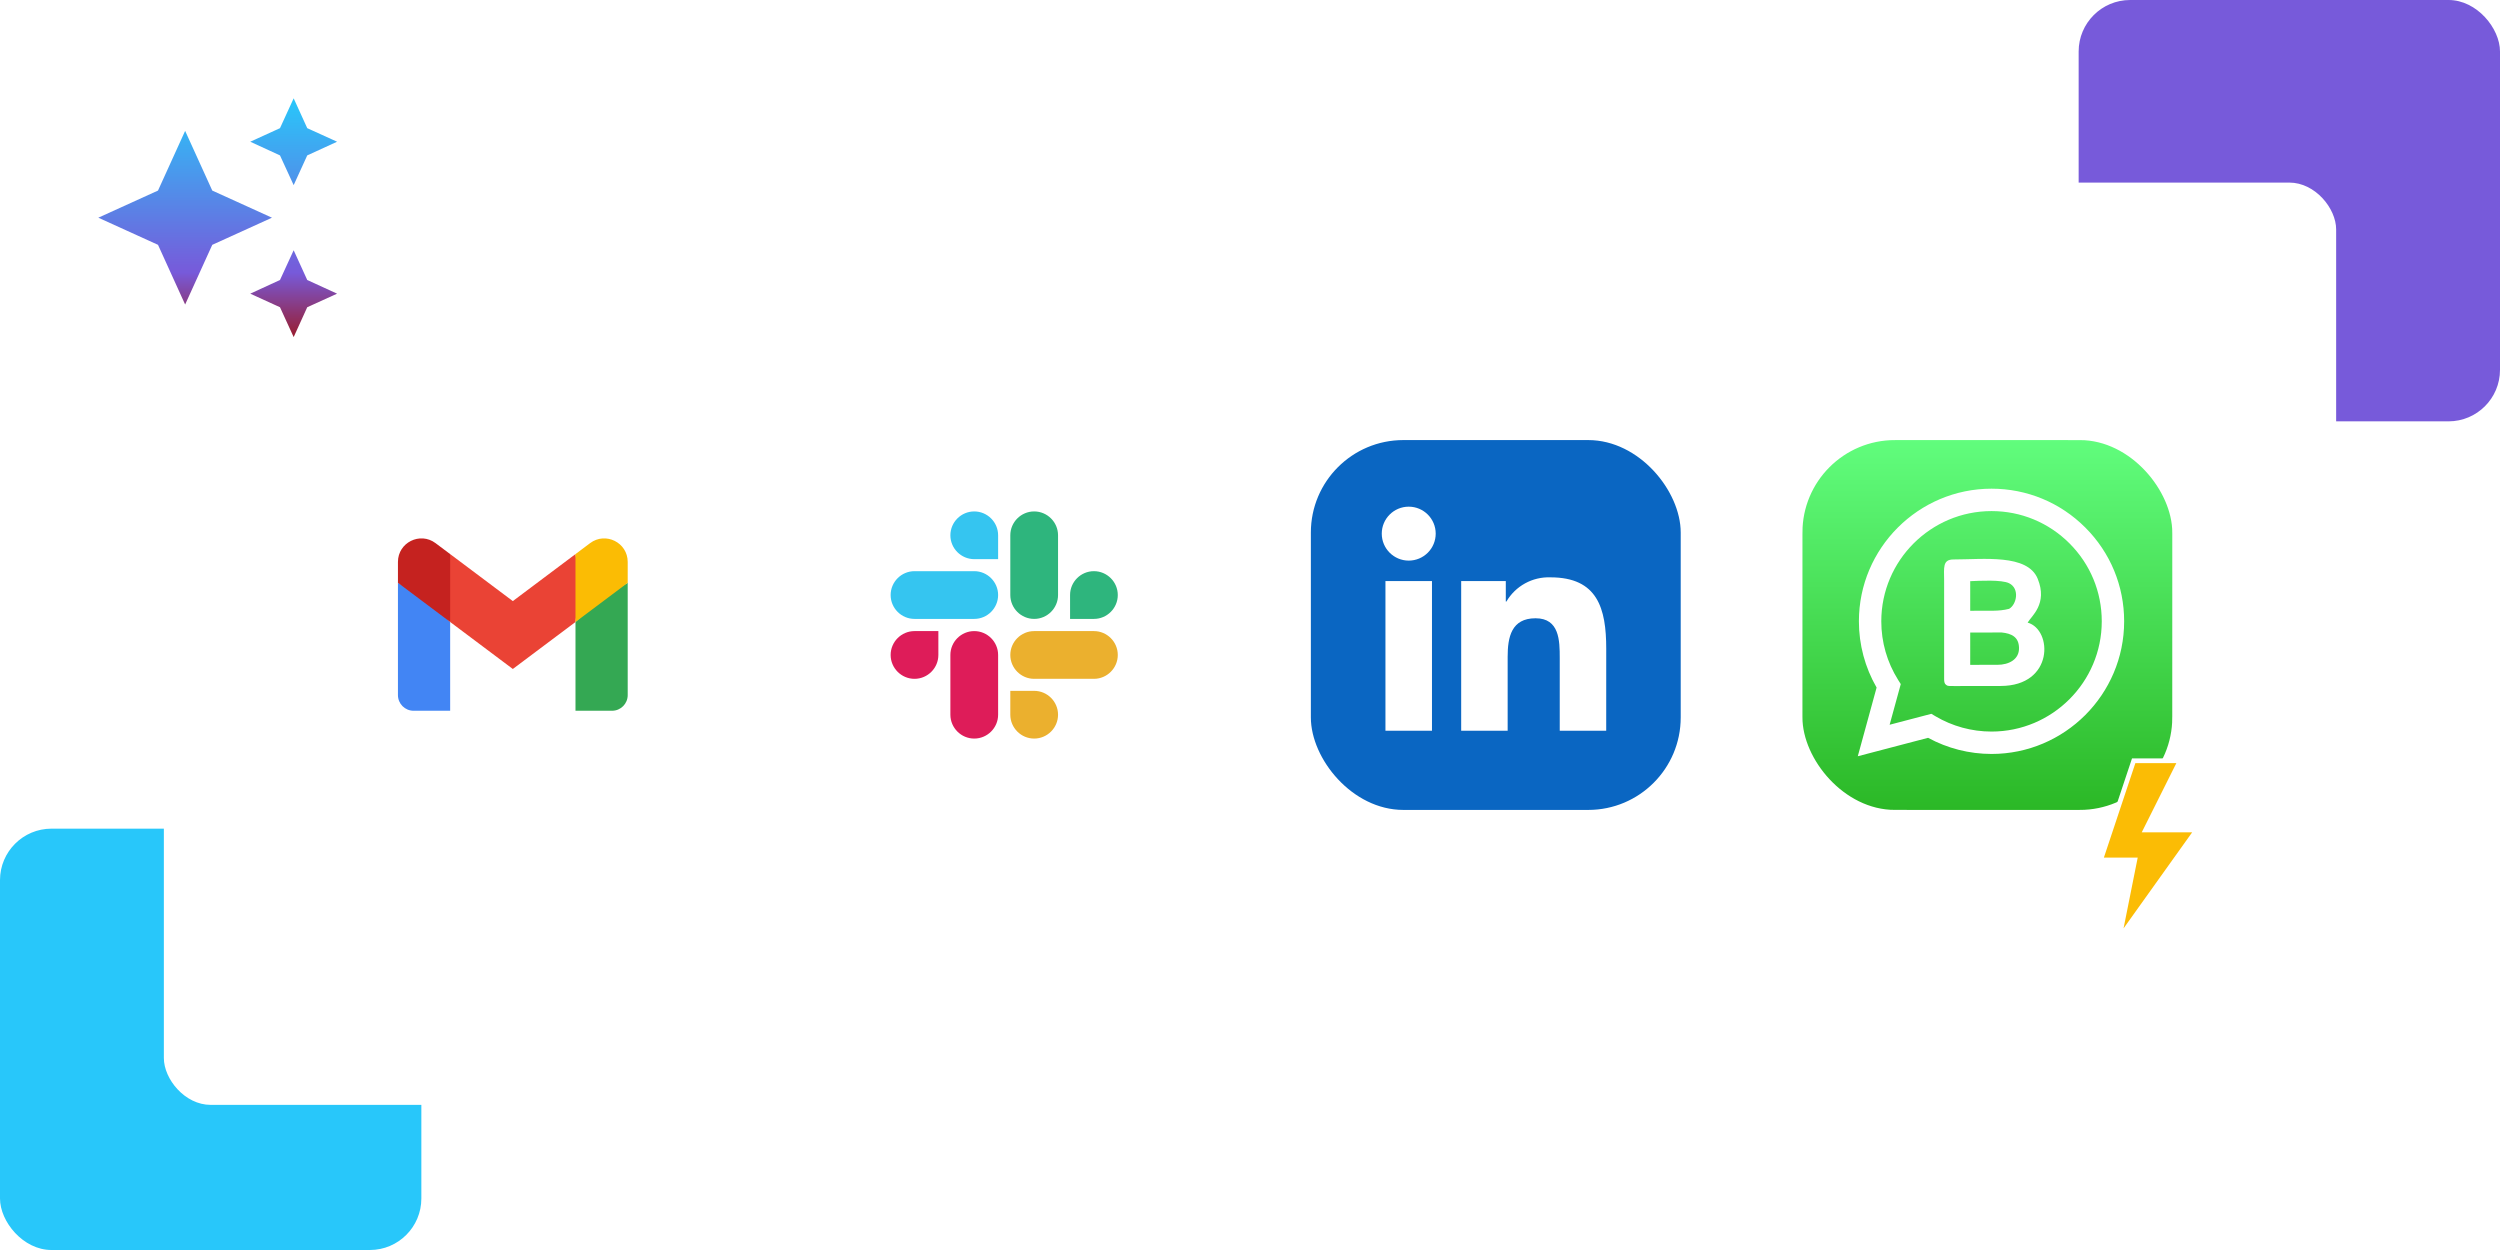 <svg width="534" height="267" viewBox="0 0 534 267" fill="none" xmlns="http://www.w3.org/2000/svg">
<rect y="177" width="90" height="90" rx="11" fill="#28C7FA"/>
<rect x="444" width="90" height="90" rx="11" fill="#775ADA"/>
<g filter="url(#filter0_d_507_977)">
<rect x="35" y="35" width="464" height="197" rx="10" fill="white"/>
</g>
<g filter="url(#filter1_d_507_977)">
<rect x="70" y="94" width="79" height="79" rx="19.75" fill="white"/>
</g>
<g filter="url(#filter2_d_507_977)">
<rect x="175" y="94" width="79" height="79" rx="19.75" fill="white"/>
</g>
<g filter="url(#filter3_d_507_977)">
<rect x="280" y="94" width="79" height="79" rx="19.75" fill="#0A66C2"/>
</g>
<g filter="url(#filter4_d_507_977)">
<rect x="385" y="94" width="79" height="79" rx="19.75" fill="white"/>
</g>
<g clip-path="url(#clip0_507_977)">
<path fill-rule="evenodd" clip-rule="evenodd" d="M463.994 152.952C463.994 153.385 463.98 154.323 463.954 155.047C463.891 156.82 463.75 159.108 463.538 160.151C463.218 161.717 462.736 163.196 462.107 164.426C461.363 165.882 460.414 167.186 459.287 168.312C458.162 169.435 456.859 170.38 455.405 171.121C454.168 171.752 452.68 172.234 451.105 172.552C450.073 172.761 447.802 172.898 446.041 172.961C445.315 172.987 444.377 173 443.946 173L405.048 172.994C404.615 172.994 403.677 172.98 402.952 172.954C401.179 172.891 398.892 172.75 397.849 172.538C396.283 172.218 394.804 171.736 393.573 171.108C392.117 170.364 390.813 169.415 389.688 168.287C388.565 167.162 387.62 165.859 386.879 164.406C386.248 163.168 385.766 161.681 385.448 160.105C385.239 159.073 385.101 156.802 385.039 155.041C385.013 154.315 385 153.377 385 152.946L385.006 114.048C385.006 113.615 385.019 112.677 385.045 111.953C385.109 110.18 385.249 107.892 385.462 106.849C385.781 105.283 386.264 103.804 386.892 102.573C387.636 101.118 388.585 99.814 389.713 98.688C390.838 97.565 392.141 96.62 393.594 95.879C394.832 95.248 396.319 94.766 397.895 94.448C398.927 94.239 401.198 94.102 402.959 94.039C403.685 94.013 404.623 94 405.054 94L443.952 94.006C444.385 94.006 445.323 94.019 446.047 94.045C447.82 94.109 450.108 94.249 451.151 94.462C452.717 94.781 454.196 95.264 455.426 95.892C456.882 96.636 458.186 97.585 459.312 98.713C460.435 99.838 461.38 101.141 462.121 102.594C462.752 103.832 463.234 105.319 463.552 106.895C463.76 107.927 463.898 110.198 463.961 111.959C463.987 112.685 464 113.623 464 114.054L463.994 152.952Z" fill="url(#paint0_linear_507_977)"/>
<path fill-rule="evenodd" clip-rule="evenodd" d="M445.429 112.69C440.081 107.337 432.968 104.387 425.39 104.384C409.776 104.384 397.068 117.088 397.061 132.702C397.059 137.693 398.364 142.565 400.843 146.86L396.824 161.535L411.841 157.597C415.979 159.853 420.637 161.042 425.379 161.044H425.39C441.003 161.044 453.712 148.339 453.719 132.725C453.722 125.158 450.778 118.042 445.429 112.69V112.69V112.69ZM425.39 156.261H425.381C421.156 156.26 417.012 155.125 413.397 152.98L412.537 152.47L403.625 154.807L406.004 146.121L405.444 145.231C403.087 141.483 401.842 137.151 401.844 132.704C401.849 119.726 412.412 109.167 425.399 109.167C431.688 109.17 437.6 111.621 442.046 116.07C446.491 120.519 448.938 126.433 448.936 132.723C448.931 145.702 438.368 156.261 425.39 156.261Z" fill="white"/>
<path fill-rule="evenodd" clip-rule="evenodd" d="M415.892 146.419C416.092 146.54 416.501 146.54 417.44 146.539C421.427 146.535 424.87 146.523 427.319 146.523C438.749 146.523 438.449 134.49 433.105 132.989C433.887 131.602 437.454 128.997 435.248 123.613C433.067 118.288 423.687 119.497 417.272 119.5C414.898 119.5 415.253 121.254 415.266 123.981C415.285 128.3 415.269 139.992 415.266 145.046C415.266 146.07 415.575 146.228 415.892 146.419ZM420.838 142.01C421.917 142.01 424.463 142.01 426.645 142.006C429.116 142.003 431.317 140.847 431.262 138.387C431.221 136.069 429.679 135.309 427.54 135.096C425.501 135.116 423.17 135.116 420.838 135.116V142.01H420.838ZM420.838 130.462C425.137 130.403 426.796 130.635 429.143 130.047C430.756 129.132 431.461 125.736 429.152 124.583C427.548 123.782 422.81 124.056 420.838 124.138V130.462V130.462Z" fill="white"/>
</g>
<g clip-path="url(#clip1_507_977)">
<path d="M96.154 151.818V132.856L90.273 127.476L85 124.49V148.471C85 150.323 86.5 151.818 88.346 151.818H96.154Z" fill="#4285F4"/>
<path d="M122.924 151.818H130.731C132.583 151.818 134.078 150.318 134.078 148.472V124.491L128.105 127.91L122.924 132.856V151.818Z" fill="#34A853"/>
<path d="M96.154 132.856L95.354 125.447L96.154 118.355L109.539 128.394L122.924 118.355L123.819 125.064L122.924 132.856L109.539 142.894L96.154 132.856Z" fill="#EA4335"/>
<path d="M122.924 118.356V132.856L134.078 124.49V120.029C134.078 115.891 129.354 113.532 126.047 116.013L122.924 118.356Z" fill="#FBBC04"/>
<path d="M85 124.49L90.13 128.338L96.154 132.856V118.356L93.031 116.013C89.718 113.532 85 115.891 85 120.029V124.49Z" fill="#C5221F"/>
</g>
<g clip-path="url(#clip2_507_977)">
<path d="M200.434 139.9C200.434 142.706 198.145 144.998 195.339 144.998C192.532 144.998 190.241 142.706 190.241 139.9C190.241 137.094 192.533 134.802 195.339 134.802H200.434L200.434 139.9ZM203.002 139.9C203.002 137.094 205.294 134.802 208.1 134.802C210.906 134.802 213.198 137.094 213.198 139.9V152.661C213.198 155.467 210.906 157.759 208.1 157.759C205.294 157.759 203.002 155.467 203.002 152.661V139.9Z" fill="#DE1C59"/>
<path d="M208.1 119.434C205.294 119.434 203.002 117.145 203.002 114.339C203.002 111.532 205.294 109.241 208.1 109.241C210.906 109.241 213.198 111.533 213.198 114.339V119.434L208.1 119.434ZM208.1 122.002C210.906 122.002 213.198 124.294 213.198 127.1C213.198 129.906 210.906 132.198 208.1 132.198H195.339C192.533 132.198 190.241 129.906 190.241 127.1C190.241 124.294 192.533 122.002 195.339 122.002H208.1Z" fill="#35C5F0"/>
<path d="M228.566 127.1C228.566 124.294 230.855 122.002 233.661 122.002C236.468 122.002 238.759 124.294 238.759 127.1C238.759 129.906 236.467 132.198 233.661 132.198H228.566V127.1ZM225.998 127.1C225.998 129.906 223.706 132.198 220.9 132.198C218.094 132.198 215.802 129.906 215.802 127.1V114.339C215.802 111.533 218.094 109.241 220.9 109.241C223.706 109.241 225.998 111.533 225.998 114.339V127.1Z" fill="#2EB57D"/>
<path d="M220.9 147.566C223.706 147.566 225.998 149.855 225.998 152.661C225.998 155.468 223.706 157.759 220.9 157.759C218.094 157.759 215.802 155.467 215.802 152.661V147.566H220.9ZM220.9 144.998C218.094 144.998 215.802 142.706 215.802 139.9C215.802 137.094 218.094 134.802 220.9 134.802H233.661C236.467 134.802 238.759 137.094 238.759 139.9C238.759 142.706 236.467 144.998 233.661 144.998H220.9Z" fill="#EBB02E"/>
</g>
<g filter="url(#filter5_d_507_977)">
<rect x="291" y="106" width="57" height="57" rx="3" fill="white"/>
</g>
<path d="M343.087 156.088H333.16V140.541C333.16 136.834 333.094 132.062 327.997 132.062C322.826 132.062 322.035 136.101 322.035 140.271V156.087H312.108V124.117H321.638V128.486H321.771C322.725 126.855 324.103 125.513 325.759 124.604C327.415 123.695 329.287 123.251 331.174 123.321C341.236 123.321 343.091 129.939 343.091 138.55L343.087 156.088ZM300.906 119.747C297.725 119.747 295.145 117.168 295.144 113.986C295.144 110.805 297.723 108.225 300.904 108.224C304.086 108.224 306.666 110.803 306.666 113.984C306.667 115.512 306.06 116.978 304.98 118.058C303.9 119.139 302.434 119.746 300.906 119.747ZM305.87 156.088H295.932V124.117H305.87L305.87 156.088ZM348.036 99.005H290.944C288.246 98.975 286.033 101.136 286 103.834V161.165C286.032 163.864 288.244 166.028 290.944 166H348.036C350.741 166.033 352.963 163.869 353 161.165V103.83C352.962 101.126 350.74 98.965 348.036 99" fill="#0A66C2"/>
<path d="M62.727 21L59.806 27.375L53.455 30.273L59.806 33.194L62.727 39.545L65.625 33.194L72 30.273L65.625 27.375M39.545 27.954L33.75 40.705L21 46.5L33.75 52.295L39.545 65.046L45.341 52.295L58.091 46.5L45.341 40.705M62.727 53.455L59.806 59.806L53.455 62.727L59.806 65.625L62.727 72L65.625 65.625L72 62.727L65.625 59.806" fill="url(#paint1_linear_507_977)"/>
<g clip-path="url(#clip3_507_977)" filter="url(#filter6_dddddd_507_977)">
<path d="M465.678 162.5L458.645 176.566L458.283 177.29H459.092H469.213L452.645 200.486L455.885 184.283L456.005 183.685H455.395H448.694L455.755 162.5H465.678Z" fill="#FBBC05" stroke="white"/>
</g>
<defs>
<filter id="filter0_d_507_977" x="19" y="23" width="496" height="229" filterUnits="userSpaceOnUse" color-interpolation-filters="sRGB">
<feFlood flood-opacity="0" result="BackgroundImageFix"/>
<feColorMatrix in="SourceAlpha" type="matrix" values="0 0 0 0 0 0 0 0 0 0 0 0 0 0 0 0 0 0 127 0" result="hardAlpha"/>
<feOffset dy="4"/>
<feGaussianBlur stdDeviation="8"/>
<feComposite in2="hardAlpha" operator="out"/>
<feColorMatrix type="matrix" values="0 0 0 0 0.688 0 0 0 0 0.688 0 0 0 0 0.688 0 0 0 0.25 0"/>
<feBlend mode="normal" in2="BackgroundImageFix" result="effect1_dropShadow_507_977"/>
<feBlend mode="normal" in="SourceGraphic" in2="effect1_dropShadow_507_977" result="shape"/>
</filter>
<filter id="filter1_d_507_977" x="50" y="74" width="119" height="119" filterUnits="userSpaceOnUse" color-interpolation-filters="sRGB">
<feFlood flood-opacity="0" result="BackgroundImageFix"/>
<feColorMatrix in="SourceAlpha" type="matrix" values="0 0 0 0 0 0 0 0 0 0 0 0 0 0 0 0 0 0 127 0" result="hardAlpha"/>
<feOffset/>
<feGaussianBlur stdDeviation="10"/>
<feComposite in2="hardAlpha" operator="out"/>
<feColorMatrix type="matrix" values="0 0 0 0 0.562 0 0 0 0 0.562 0 0 0 0 0.562 0 0 0 0.25 0"/>
<feBlend mode="normal" in2="BackgroundImageFix" result="effect1_dropShadow_507_977"/>
<feBlend mode="normal" in="SourceGraphic" in2="effect1_dropShadow_507_977" result="shape"/>
</filter>
<filter id="filter2_d_507_977" x="155" y="74" width="119" height="119" filterUnits="userSpaceOnUse" color-interpolation-filters="sRGB">
<feFlood flood-opacity="0" result="BackgroundImageFix"/>
<feColorMatrix in="SourceAlpha" type="matrix" values="0 0 0 0 0 0 0 0 0 0 0 0 0 0 0 0 0 0 127 0" result="hardAlpha"/>
<feOffset/>
<feGaussianBlur stdDeviation="10"/>
<feComposite in2="hardAlpha" operator="out"/>
<feColorMatrix type="matrix" values="0 0 0 0 0.562 0 0 0 0 0.562 0 0 0 0 0.562 0 0 0 0.25 0"/>
<feBlend mode="normal" in2="BackgroundImageFix" result="effect1_dropShadow_507_977"/>
<feBlend mode="normal" in="SourceGraphic" in2="effect1_dropShadow_507_977" result="shape"/>
</filter>
<filter id="filter3_d_507_977" x="260" y="74" width="119" height="119" filterUnits="userSpaceOnUse" color-interpolation-filters="sRGB">
<feFlood flood-opacity="0" result="BackgroundImageFix"/>
<feColorMatrix in="SourceAlpha" type="matrix" values="0 0 0 0 0 0 0 0 0 0 0 0 0 0 0 0 0 0 127 0" result="hardAlpha"/>
<feOffset/>
<feGaussianBlur stdDeviation="10"/>
<feComposite in2="hardAlpha" operator="out"/>
<feColorMatrix type="matrix" values="0 0 0 0 0.562 0 0 0 0 0.562 0 0 0 0 0.562 0 0 0 0.25 0"/>
<feBlend mode="normal" in2="BackgroundImageFix" result="effect1_dropShadow_507_977"/>
<feBlend mode="normal" in="SourceGraphic" in2="effect1_dropShadow_507_977" result="shape"/>
</filter>
<filter id="filter4_d_507_977" x="365" y="74" width="119" height="119" filterUnits="userSpaceOnUse" color-interpolation-filters="sRGB">
<feFlood flood-opacity="0" result="BackgroundImageFix"/>
<feColorMatrix in="SourceAlpha" type="matrix" values="0 0 0 0 0 0 0 0 0 0 0 0 0 0 0 0 0 0 127 0" result="hardAlpha"/>
<feOffset/>
<feGaussianBlur stdDeviation="10"/>
<feComposite in2="hardAlpha" operator="out"/>
<feColorMatrix type="matrix" values="0 0 0 0 0.562 0 0 0 0 0.562 0 0 0 0 0.562 0 0 0 0.25 0"/>
<feBlend mode="normal" in2="BackgroundImageFix" result="effect1_dropShadow_507_977"/>
<feBlend mode="normal" in="SourceGraphic" in2="effect1_dropShadow_507_977" result="shape"/>
</filter>
<filter id="filter5_d_507_977" x="271" y="86" width="97" height="97" filterUnits="userSpaceOnUse" color-interpolation-filters="sRGB">
<feFlood flood-opacity="0" result="BackgroundImageFix"/>
<feColorMatrix in="SourceAlpha" type="matrix" values="0 0 0 0 0 0 0 0 0 0 0 0 0 0 0 0 0 0 127 0" result="hardAlpha"/>
<feOffset/>
<feGaussianBlur stdDeviation="10"/>
<feComposite in2="hardAlpha" operator="out"/>
<feColorMatrix type="matrix" values="0 0 0 0 0.562 0 0 0 0 0.562 0 0 0 0 0.562 0 0 0 0.25 0"/>
<feBlend mode="normal" in2="BackgroundImageFix" result="effect1_dropShadow_507_977"/>
<feBlend mode="normal" in="SourceGraphic" in2="effect1_dropShadow_507_977" result="shape"/>
</filter>
<filter id="filter6_dddddd_507_977" x="437.751" y="151.751" width="42.684" height="61.171" filterUnits="userSpaceOnUse" color-interpolation-filters="sRGB">
<feFlood flood-opacity="0" result="BackgroundImageFix"/>
<feColorMatrix in="SourceAlpha" type="matrix" values="0 0 0 0 0 0 0 0 0 0 0 0 0 0 0 0 0 0 127 0" result="hardAlpha"/>
<feOffset/>
<feGaussianBlur stdDeviation="0.122"/>
<feColorMatrix type="matrix" values="0 0 0 0 0.91 0 0 0 0 0.827 0 0 0 0 0.569 0 0 0 1 0"/>
<feBlend mode="normal" in2="BackgroundImageFix" result="effect1_dropShadow_507_977"/>
<feColorMatrix in="SourceAlpha" type="matrix" values="0 0 0 0 0 0 0 0 0 0 0 0 0 0 0 0 0 0 127 0" result="hardAlpha"/>
<feOffset/>
<feGaussianBlur stdDeviation="0.244"/>
<feColorMatrix type="matrix" values="0 0 0 0 0.91 0 0 0 0 0.827 0 0 0 0 0.569 0 0 0 1 0"/>
<feBlend mode="normal" in2="effect1_dropShadow_507_977" result="effect2_dropShadow_507_977"/>
<feColorMatrix in="SourceAlpha" type="matrix" values="0 0 0 0 0 0 0 0 0 0 0 0 0 0 0 0 0 0 127 0" result="hardAlpha"/>
<feOffset/>
<feGaussianBlur stdDeviation="0.854"/>
<feColorMatrix type="matrix" values="0 0 0 0 0.91 0 0 0 0 0.827 0 0 0 0 0.569 0 0 0 1 0"/>
<feBlend mode="normal" in2="effect2_dropShadow_507_977" result="effect3_dropShadow_507_977"/>
<feColorMatrix in="SourceAlpha" type="matrix" values="0 0 0 0 0 0 0 0 0 0 0 0 0 0 0 0 0 0 127 0" result="hardAlpha"/>
<feOffset/>
<feGaussianBlur stdDeviation="1.708"/>
<feColorMatrix type="matrix" values="0 0 0 0 0.91 0 0 0 0 0.827 0 0 0 0 0.569 0 0 0 1 0"/>
<feBlend mode="normal" in2="effect3_dropShadow_507_977" result="effect4_dropShadow_507_977"/>
<feColorMatrix in="SourceAlpha" type="matrix" values="0 0 0 0 0 0 0 0 0 0 0 0 0 0 0 0 0 0 127 0" result="hardAlpha"/>
<feOffset/>
<feGaussianBlur stdDeviation="2.928"/>
<feColorMatrix type="matrix" values="0 0 0 0 0.91 0 0 0 0 0.827 0 0 0 0 0.569 0 0 0 1 0"/>
<feBlend mode="normal" in2="effect4_dropShadow_507_977" result="effect5_dropShadow_507_977"/>
<feColorMatrix in="SourceAlpha" type="matrix" values="0 0 0 0 0 0 0 0 0 0 0 0 0 0 0 0 0 0 127 0" result="hardAlpha"/>
<feOffset/>
<feGaussianBlur stdDeviation="5.125"/>
<feColorMatrix type="matrix" values="0 0 0 0 0.91 0 0 0 0 0.827 0 0 0 0 0.569 0 0 0 1 0"/>
<feBlend mode="normal" in2="effect5_dropShadow_507_977" result="effect6_dropShadow_507_977"/>
<feBlend mode="normal" in="SourceGraphic" in2="effect6_dropShadow_507_977" result="shape"/>
</filter>
<linearGradient id="paint0_linear_507_977" x1="424.5" y1="93.925" x2="424.5" y2="172.998" gradientUnits="userSpaceOnUse">
<stop stop-color="#61FD7D"/>
<stop offset="1" stop-color="#2BB826"/>
</linearGradient>
<linearGradient id="paint1_linear_507_977" x1="46.5" y1="21" x2="46.5" y2="72" gradientUnits="userSpaceOnUse">
<stop stop-color="#28C7FA"/>
<stop offset="0.73" stop-color="#775ADA"/>
<stop offset="1" stop-color="#991D2F"/>
</linearGradient>
<clipPath id="clip0_507_977">
<rect x="385" y="94" width="79" height="79" rx="19.75" fill="white"/>
</clipPath>
<clipPath id="clip1_507_977">
<rect width="49.078" height="37" fill="white" transform="translate(85 115)"/>
</clipPath>
<clipPath id="clip2_507_977">
<rect width="49" height="49" fill="white" transform="translate(190 109)"/>
</clipPath>
<clipPath id="clip3_507_977">
<rect width="22.185" height="40.672" fill="white" transform="translate(448 162)"/>
</clipPath>
</defs>
</svg>
